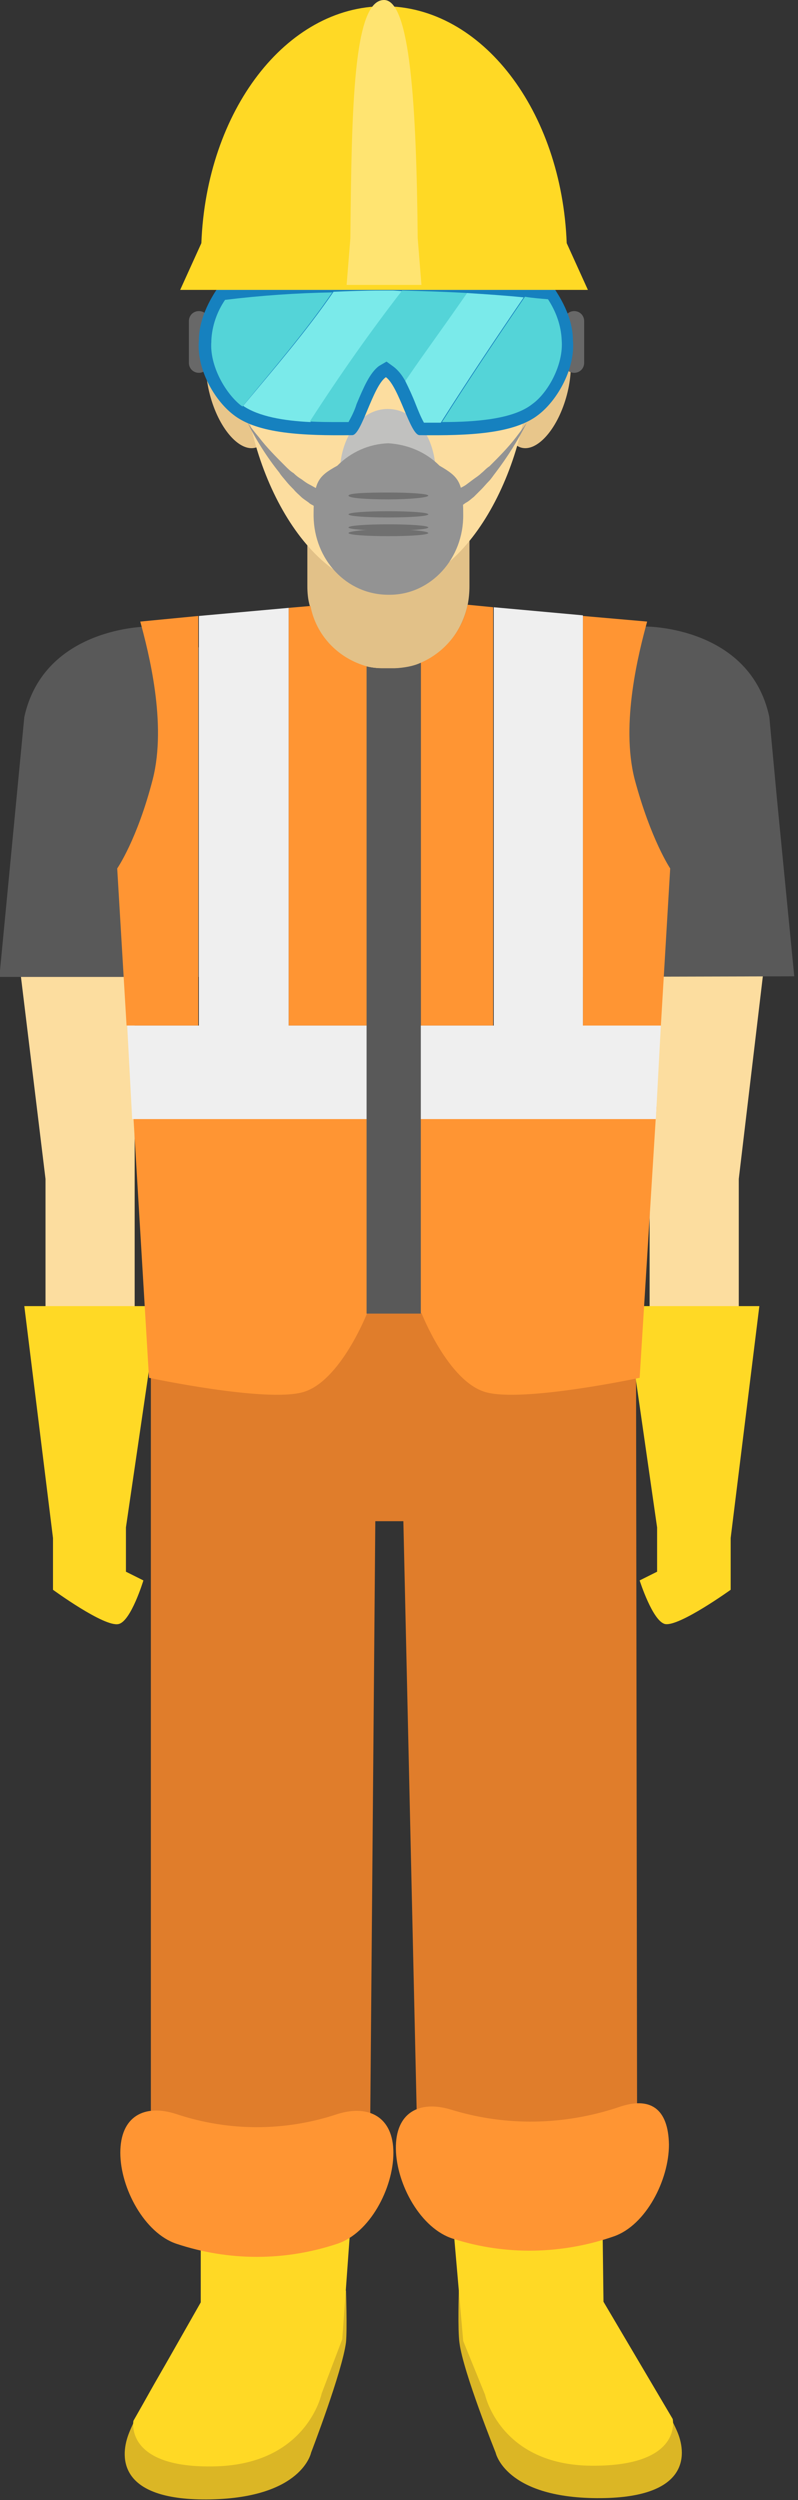 <svg width="128" height="401" viewBox="0 0 128 401" fill="none" xmlns="http://www.w3.org/2000/svg">
<rect x="0" y="0" width="128" height="401" fill="#333333" stroke="none"/>
<g clip-path="url(#clip0)">
<path d="M122.8 152.9L118.5 189.1V217.3H104.2V151L122.8 152.9Z" fill="#FCDD9F"/>
<path d="M2.9 152.9L7.3 189.1V217.3H21.6V151L2.9 152.9Z" fill="#FCDD9F"/>
<path d="M25.4 209.5H3.9L8.5 246.7V255C8.5 255 16.7 261 19 260.5C21 260.1 23 253.5 23 253.5L20.2 252.1V245L25.4 209.5Z" fill="#FFD925"/>
<path d="M63.3 70.2H61.3C54.7 70.2 49.3 76.1 49.3 83.4V94C49.3 95.1 49.4 96.2 49.7 97.2C50.6 101.9 54.2 105.7 58.8 106.9C59.6 107.1 60.5 107.2 61.3 107.2H63.3C64.7 107.2 66.2 106.9 67.5 106.4C71.4 104.7 74.1 101.2 75 97.1C75.2 96.1 75.3 95.1 75.3 94V83.3C75.3 76.1 70 70.2 63.3 70.2Z" fill="#E2C188"/>
<path d="M38.3 156.7V115C38.3 108.4 30.3 100.5 23.7 100.5C23.7 100.5 7.1 100.5 3.9 115L-0.1 156.7H38.3Z" fill="#595959"/>
<path d="M89.1 156.7V115C89.1 108.4 97.1 100.5 103.7 100.5C103.7 100.5 120.3 100.5 123.4 115L124.6 127.9L127.4 156.6L89.1 156.7Z" fill="#595959"/>
<path d="M67.1 350.3L102.2 347.8L102 203.1H24.2V221V348L59.3 350L60.2 244H64.7L67.1 350.3Z" fill="#E07D2B"/>
<path d="M42.8 61.2C44.3 66.3 43.5 71.1 41 71.8C38.5 72.5 35.3 69 33.8 63.8C32.3 58.6 33.1 54 35.6 53.2C38.1 52.4 41.3 56.1 42.8 61.2Z" fill="#E8C68B"/>
<path d="M81.8 61.2C80.3 66.3 81.1 71.1 83.6 71.8C86.1 72.5 89.3 69 90.8 63.8C92.3 58.6 91.5 53.9 89 53.2C86.5 52.5 83.3 56.1 81.8 61.2Z" fill="#E8C68B"/>
<path d="M85 57.5C85 75.1 74.7 94.3 62 94.3C49.3 94.3 39 75.1 39 57.5C39 39.9 49.3 30.7 62 30.7C74.7 30.7 85 39.9 85 57.5Z" fill="#FCDD9F"/>
<path d="M100.3 209.5H121.8L117.2 246.7V255C117.2 255 109 260.9 106.7 260.5C104.7 260.1 102.6 253.5 102.6 253.5L105.4 252.1V245L100.3 209.5Z" fill="#FFD925"/>
<path d="M27.9 377C27.9 377 22 386.7 20.6 390.5C19.2 394.3 19.1 401.2 33.8 400.9C48.5 400.6 49.9 393.4 49.9 393.4C49.9 393.4 54.9 380.4 55.5 375.7C55.7 373.6 55.5 367.4 55.5 367.4L27.9 377Z" fill="#DBB625"/>
<path d="M32.2 353.3V369.3L21.4 388.3C21.4 388.3 19.9 396 34.6 395.6C49.3 395.2 51.6 383.9 51.6 383.9L54.9 375.2L56.9 347.5L32.2 353.3Z" fill="#FFD925"/>
<path d="M63.1 345.3C63.1 351 59.3 358.2 54.1 359.9C45.7 362.7 36.7 362.7 28.3 359.9C23.2 358.2 19.3 351 19.3 345.3C19.3 339.5 23.1 337.4 28.3 339.1C36.7 341.9 45.7 341.9 54.1 339.1C59.2 337.5 63.1 339.6 63.1 345.3Z" fill="#FF9533"/>
<path d="M101.2 376.8C101.2 376.8 107.2 386.5 108.7 390.2C110.2 393.9 110.4 400.8 95.7 400.7C81 400.6 79.5 393.4 79.5 393.4C79.5 393.4 74.3 380.5 73.7 375.8C73.4 373.7 73.6 367.5 73.6 367.5L101.2 376.8Z" fill="#DBB625"/>
<path d="M96.6 353.2L96.8 369.2L107.9 388C107.9 388 109.6 395.6 94.9 395.5C80.2 395.4 77.8 384.1 77.8 384.1L74.3 375.5L71.9 347.9L96.6 353.2Z" fill="#FFD925"/>
<path d="M63.5 344.7C63.6 350.4 67.5 357.5 72.7 359.1C81.1 361.8 90.2 361.6 98.5 358.7C103.6 356.9 107.3 349.7 107.3 344C107.2 338.2 104.3 336.2 99.2 338C90.5 340.9 81.2 341.1 72.4 338.4C67.2 336.8 63.4 338.9 63.5 344.7Z" fill="#FF9533"/>
<path d="M69.9 76.1C69.9 82.2 66.5 87.2 62.2 87.2C57.9 87.2 54.5 82.2 54.5 76.1C54.5 70 57.9 65.6 62.2 65.6C66.5 65.6 69.9 70 69.9 76.1Z" fill="#C1C1BF"/>
<path d="M74.3 82.5C74.3 77.3 73.6 76.5 70.5 74.7C68.3 72.5 65.4 71.3 62.3 71.1C59.2 71.2 56.3 72.5 54.1 74.7C51 76.4 50.3 77.3 50.3 82.5C50.3 82.6 50.3 82.7 50.3 82.8C50.4 89.8 55.6 95.4 62.3 95.4H62.5C69.1 95.4 74.4 89.6 74.3 82.5Z" fill="#939393"/>
<path d="M39.7 67.8C39.7 67.8 40.4 68.8 41.5 70.1C42.8 71.8 44.3 73.3 45.8 74.8C46.2 75.2 46.6 75.6 47.1 75.9C47.5 76.3 47.9 76.6 48.4 76.9C48.8 77.2 49.2 77.5 49.6 77.7C50 77.9 50.3 78.1 50.7 78.3C51 78.5 51.3 78.6 51.6 78.7C51.8 78.8 52.1 78.8 52.3 78.9L52.9 79L52.6 82L51.6 81.7C51.3 81.6 50.9 81.5 50.6 81.3L50.1 81C49.9 80.9 49.7 80.8 49.5 80.6C49.1 80.3 48.6 80 48.3 79.7C47.9 79.3 47.5 79 47.1 78.5C46.7 78.1 46.3 77.7 45.9 77.2C45.5 76.7 45.1 76.3 44.8 75.8C42.8 73.3 41.1 70.6 39.7 67.8Z" fill="#939393"/>
<path d="M84.5 67.8C83.1 70.6 81.4 73.3 79.5 75.8C79.1 76.3 78.8 76.8 78.4 77.2C78 77.6 77.6 78.1 77.2 78.5C76.8 78.9 76.4 79.3 76 79.7C75.6 80 75.2 80.4 74.8 80.6C74.6 80.7 74.4 80.9 74.2 81L73.6 81.3C73.3 81.5 72.9 81.6 72.6 81.7L71.6 82L71.4 79H71.9C72.1 79 72.4 78.9 72.6 78.8C72.9 78.7 73.3 78.6 73.6 78.4C74 78.2 74.4 78 74.7 77.8C75.1 77.5 75.5 77.2 75.9 76.9C76.3 76.6 76.8 76.3 77.2 75.9C77.6 75.6 78 75.1 78.5 74.8C80 73.3 81.5 71.8 82.8 70.1C83.8 68.8 84.5 67.8 84.5 67.8Z" fill="#939393"/>
<path d="M33.5 58.2C33.5 59.1 32.8 59.8 31.9 59.8C31 59.8 30.3 59.1 30.3 58.2V51.5C30.3 50.6 31 49.9 31.9 49.9C32.8 49.9 33.5 50.6 33.5 51.5V58.2Z" fill="#686868"/>
<path d="M93.7 58.2C93.7 59.1 93 59.8 92.1 59.8C91.2 59.8 90.5 59.1 90.5 58.2V51.5C90.5 50.6 91.2 49.9 92.1 49.9C93 49.9 93.7 50.6 93.7 51.5V58.2Z" fill="#686868"/>
<path d="M63.1 44.6H60.9C52.2 44.6 43.5 45.2 34.9 46.2C35 46.2 31.9 50.1 31.9 54.6C31.5 59.1 34.3 64.1 37.4 66.5C41.3 69.6 48.7 69.9 56.5 69.8C58 69.8 59.8 61.9 61.9 60.5C64 62 65.8 69.8 67.3 69.8C75.2 69.9 82.5 69.6 86.4 66.5C89.5 64.1 92.3 59 91.9 54.6C91.9 50.1 88.8 46.3 88.9 46.2C80.4 45.2 71.8 44.7 63.1 44.6Z" fill="#1681BF"/>
<path d="M36.1 48.1C34.8 50 34 52.3 33.9 54.6V54.8C33.6 58.6 36.1 63 38.6 65L38.9 65.2C43.8 59.2 49 53.2 53.3 46.9C47.6 47 41.8 47.4 36.1 48.1Z" fill="#54D4D8"/>
<path d="M63.1 46.6H61C58.5 46.6 56 46.7 53.5 46.8C49.1 53.2 44 59.1 39 65.1C41.5 66.8 45.5 67.5 49.8 67.7C54.6 60.1 59.5 53.2 64.6 46.7L63.1 46.6Z" fill="#7AEAEA"/>
<path d="M64.5 46.6C59.4 53.2 54.6 60 49.7 67.6C51.2 67.7 52.8 67.7 54.4 67.7H55.9C56.4 66.8 56.9 65.8 57.2 64.8C58.3 62.2 59.3 59.8 60.8 58.7L62 58L63.1 58.8C63.9 59.4 64.5 60.2 65 61.1C68.3 56.4 71.7 51.8 74.9 47C71.5 46.8 68 46.7 64.5 46.6Z" fill="#54D4D8"/>
<path d="M74.9 47C71.7 51.7 68.3 56.3 65 61.1C65.6 62.3 66.2 63.6 66.7 64.9C67.1 65.9 67.5 66.9 68 67.8H70.7C75 61 79.5 54.3 84 47.7C81.1 47.4 78 47.2 74.9 47Z" fill="#7AEAEA"/>
<path d="M90.1 54.6C90 52.2 89.2 50 87.9 48C86.7 47.9 85.4 47.8 84.2 47.6C79.7 54.2 75.2 60.9 70.9 67.7C76.5 67.7 82.4 67.2 85.4 64.8C87.9 63 90.4 58.5 90.1 54.6Z" fill="#54D4D8"/>
<path d="M68.7 79.5C68.7 79.8 65.8 80.1 62.3 80.1C58.8 80.1 55.9 79.9 55.9 79.5C55.9 79.1 58.8 79 62.3 79C65.8 79 68.7 79.2 68.7 79.5Z" fill="#707070"/>
<path d="M68.7 82.5C68.7 82.8 65.8 83 62.3 83C58.8 83 55.9 82.8 55.9 82.5C55.9 82.2 58.8 82 62.3 82C65.8 82 68.7 82.2 68.7 82.5Z" fill="#707070"/>
<path d="M68.7 85.5C68.7 85.8 65.8 86 62.3 86C58.8 86 55.9 85.8 55.9 85.5C55.9 85.2 58.8 84.9 62.3 84.9C65.8 84.9 68.7 85.2 68.7 85.5Z" fill="#707070"/>
<path d="M68.7 84.6C68.7 84.9 65.8 85.1 62.3 85.1C58.8 85.1 55.9 84.9 55.9 84.6C55.9 84.3 58.8 84.1 62.3 84.1C65.8 84.1 68.7 84.3 68.7 84.6Z" fill="#707070"/>
<path d="M90.9 39C90.1 17.8 77.3 1 61.6 1C45.9 1 33.1 17.8 32.3 39L28.9 46.5H94.3L90.9 39Z" fill="#FFD925"/>
<path d="M67 38.2C66.8 17 65.8 0 61.6 0C56.7 0 56.4 17 56.2 38.2L55.6 45.7H67.6L67 38.2Z" fill="#FFE471"/>
<path d="M46.3 164.5H31.9V171H46.3V164.5Z" fill="white"/>
<path d="M93.6 164.5H79.2V168.4H93.6V164.5Z" fill="white"/>
<path d="M23.9 221C23.9 221 42.6 225 48.6 223.3C54.6 221.6 58.9 210.6 58.9 210.6H67.6C67.6 210.6 71.9 221.6 77.9 223.3C83.9 225 102.6 221 102.6 221L105.3 177.5H21.3L23.9 221Z" fill="#FF9533"/>
<path d="M107.5 139.3C107.5 139.3 104.4 134.7 101.8 125C99.5 116 102.5 104.5 103.8 99.7L93.5 98.8V164.6H106L107.5 139.3Z" fill="#FF9533"/>
<path d="M75 97C74.2 101.1 71.4 104.6 67.5 106.3V164.5H79.1V97.4L75 97Z" fill="#FF9533"/>
<path d="M22.5 99.7C23.8 104.5 26.8 116 24.5 125C22 134.7 18.8 139.3 18.8 139.3L20.3 164.5H31.8V98.8L22.5 99.7Z" fill="#FF9533"/>
<path d="M49.8 97.2L46.3 97.5V164.5H58.9V106.9C54.2 105.6 50.7 101.9 49.8 97.2Z" fill="#FF9533"/>
<path d="M93.5 164.5V98.7L79.2 97.4V164.5H46.3V97.5L31.9 98.8V164.5H20.4L21.2 179.5H105.2L106 164.5H93.5Z" fill="#EFEFEF"/>
<path d="M63.3 107.2H61.3C60.5 107.2 59.6 107.1 58.8 106.9V210.7H67.5V106.3C66.2 106.9 64.8 107.1 63.3 107.2Z" fill="#595959"/>
</g>
<defs>
<clipPath id="clip0">
<rect width="127.4" height="400.9" fill="white"/>
</clipPath>
</defs>
</svg>
